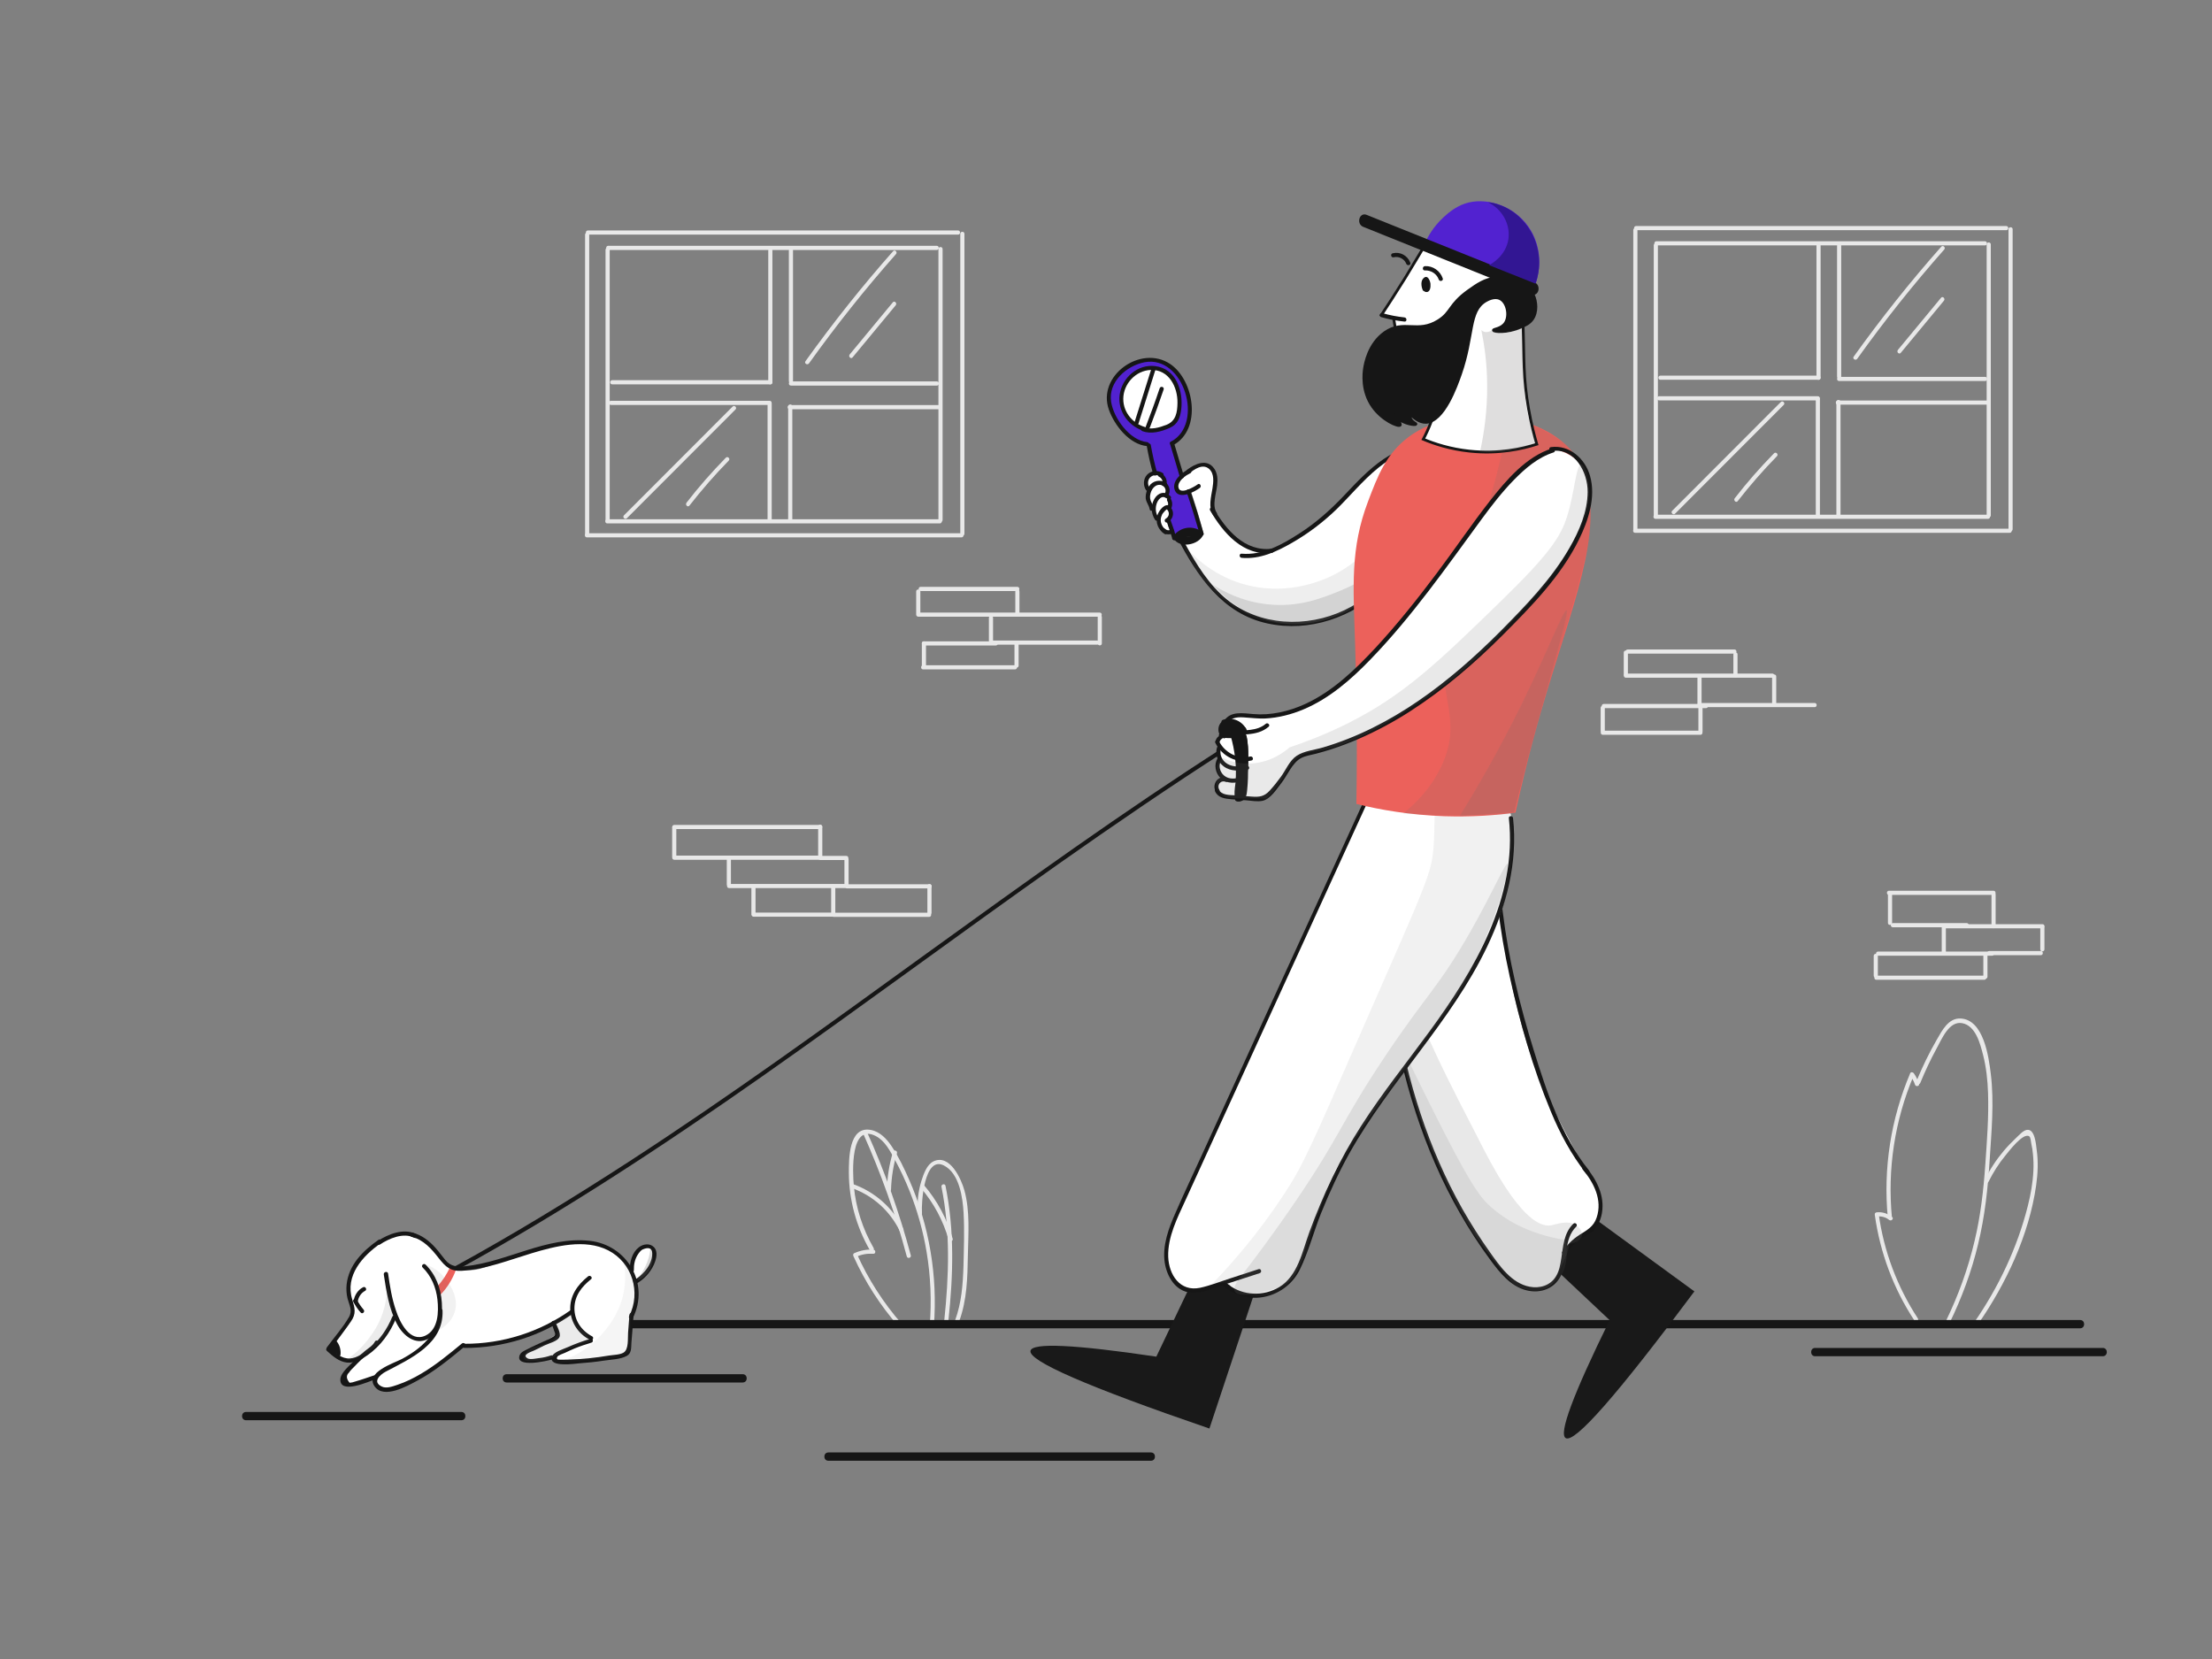 <svg xmlns="http://www.w3.org/2000/svg" viewBox="0 0 1600 1200"><rect x="0" y="0" width="1600" height="1200" fill="#808080" stroke="none"/><style>.st0{fill:#e8e8e8}.st1{fill:#161616}.st2{fill:#fff}.st3{fill:#ec615b}.st4,.st5{opacity:9.000000e-002;fill:#6d6c6c}.st5{opacity:.13}.st9{fill:#191919}.st10{opacity:.16;fill:#6d6c6c}.st11{fill:#5222d0}.st14{opacity:.15;fill:#6d6c6c}</style><g id="background"><path class="st0" d="M1387.2 953.6c-14.9-22.8-24.6-48.6-28.3-75.6-.5.6-1 1.3-1.4 1.9 3.4-.3 6.3.4 9 2.5 1.5 1.2 3.6-.9 2.1-2.1-3.4-2.6-6.9-3.8-11.1-3.4-1.1.1-1.6.9-1.4 1.9 3.8 27.3 13.5 53.3 28.6 76.3 1 1.6 3.6.1 2.5-1.5z"/><path class="st0" d="M1368.5 880.8c-3.4-35.1 2-70.5 15.8-103h-2.6c1.5 2.2 2.6 4.3 3.5 6.8.6 1.8 3.5 1 2.9-.8-1-2.7-2.1-5.1-3.8-7.5-.6-.8-2.1-1.1-2.6 0-14 33-19.6 68.9-16.2 104.5.2 1.9 3.2 2 3 0z"/><path class="st0" d="M1389 783.3c3.5-8.5 7.4-16.9 11.8-24.9 3.7-6.7 9-20.2 18.6-18.3 9.7 1.9 12.9 14.8 15 22.9 2.3 9 3.3 18.3 3.6 27.5.6 17.4-.8 34.9-2 52.2-1.3 18.4-3.4 36.8-7.7 54.8-4.7 20-11.7 39.3-20.6 57.7-.8 1.7 1.7 3.3 2.6 1.5 8.8-18.1 15.8-37.1 20.5-56.7 4.9-20.1 7.1-40.6 8.4-61.2 1.3-20.5 3.3-41.5.8-62-1.5-12.3-5.1-39.3-21.9-40.1-8.8-.4-13.4 8.8-17.1 15.2-5.7 9.8-10.6 20-14.9 30.5-.7 1.9 2.2 2.7 2.9.9z"/><path class="st0" d="M1438.3 854.9c3.4-6.8 7.4-13.2 12.2-19 2.3-2.8 13.1-17.2 17.4-13.9.9.7 1.2 4.1 1.4 5.3.6 2.5 1 5.1 1.2 7.7.4 4 .5 7.9.3 11.9-.4 8.5-1.9 17-4 25.3-7.6 30.3-21.2 58.9-38.9 84.5-1.1 1.6 1.5 3.1 2.6 1.5 20.5-29.5 37.2-64.9 42.3-100.8 1.2-8.5 1.6-17.1.4-25.6-.5-3.7-1.2-15.7-7.3-14.5-2.8.6-5.4 3.8-7.4 5.6-3.2 3-6.3 6.2-9.1 9.5-5.4 6.4-10 13.4-13.7 20.9-.9 1.8 1.7 3.3 2.6 1.6zM652.1 957.4c-13.2-15.1-24.1-32.1-32.3-50.4-.2.7-.4 1.4-.5 2.1 4-1.8 8-2.5 12.4-2.2 1.9.1 1.9-2.9 0-3-4.9-.3-9.4.6-13.9 2.6-.8.4-.8 1.4-.5 2.1 8.4 18.6 19.4 35.7 32.8 51 1.1 1.4 3.3-.7 2-2.2z"/><path class="st0" d="M631.9 902.7c-7.9-13.8-12.9-29.1-14.3-44.9-.9-10-2.7-45.8 16-36 6.6 3.5 10.4 11 13.8 17.3 4 7.3 7.5 14.9 10.6 22.6 5.6 14.1 9.7 28.8 12.2 43.7 3 17.7 3.7 35.7 2.3 53.7-.2 1.9 2.9 1.9 3 0 2.8-36.1-3.3-72.6-17.9-105.8-3.6-8.2-7.6-16.6-12.6-24.1-3.6-5.4-8.5-10.7-15.2-11.9-16-2.9-15.8 21.2-15.8 31.2.1 19.6 5.4 38.8 15.2 55.8 1.1 1.5 3.7 0 2.7-1.6z"/><path class="st0" d="M666.9 877.5c-.6-7.5 1.6-41.7 15.8-34.5 11.3 5.7 13.7 23.4 14.3 34.6.7 12.7.2 25.5-.1 38.2-.4 13.3-1.4 26.5-6 39.1-.7 1.8 2.2 2.6 2.9.8 5.7-15.4 6-31.8 6.3-48 .3-15.3 1.6-31.6-2.5-46.6-2.3-8.3-10.5-26.6-22.3-21.1-5 2.4-7.2 9.2-8.8 14.1-2.4 7.7-3.2 15.6-2.6 23.6.1 1.8 3.1 1.8 3-.2zM624.3 819.8c12.9 28.8 23.5 58.5 31.6 89 .5 1.9 3.4 1.1 2.9-.8-8.2-30.7-18.8-60.7-31.9-89.7-.8-1.8-3.4-.3-2.6 1.5z"/><path class="st0" d="M616 859.3c15.3 5.4 27.7 16.5 34.8 31.1.9 1.7 3.4.2 2.6-1.5-7.5-15.3-20.6-26.8-36.6-32.5-1.8-.6-2.6 2.3-.8 2.9zM645.9 833.3c-2.7 8.9-4.1 18-4.4 27.2-.1 1.9 2.9 1.9 3 0 .3-9 1.7-17.8 4.3-26.4.5-1.9-2.4-2.7-2.9-.8zM666.1 859.3c9.4 11 16.1 23.6 20.1 37.5.5 1.9 3.4 1.1 2.9-.8-4.1-14.4-11.1-27.5-20.8-38.8-1.3-1.5-3.4.6-2.2 2.1z"/><path class="st0" d="M681 858.5c6.5 32.3 5.4 64.2 2 96.8-.2 1.9 2.8 1.9 3 0 3.5-32.8 4.5-65-2.1-97.6-.4-1.9-3.3-1.1-2.9.8zM486.2 598.5v21.4c0 1.9 3 1.9 3 0v-21.4c0-1.9-3-1.9-3 0z"/><path class="st0" d="M487.7 621.9h104.9c1.9 0 1.9-3 0-3H487.7c-1.9 0-1.9 3 0 3zM487.7 599.7h105.6c1.9 0 1.9-3 0-3H487.7c-1.9 0-1.9 3 0 3z"/><path class="st0" d="M591.8 598v21.9c0 1.9 3 1.9 3 0V598c0-2-3-2-3 0zM525.7 621.5v18.3c0 1.9 3 1.9 3 0v-18.3c0-1.9-3-1.9-3 0z"/><path class="st0" d="M527.4 642.4h83.7c1.9 0 1.9-3 0-3h-83.7c-2 0-2 3 0 3zM593.5 622.1h18.7c1.9 0 1.9-3 0-3h-18.7c-2 0-2 3 0 3z"/><path class="st0" d="M610.8 621.7v18.7c0 1.9 3 1.9 3 0v-18.7c0-1.9-3-1.9-3 0zM601.2 641.3v20.3c0 1.9 3 1.9 3 0v-20.3c0-2-3-2-3 0z"/><path class="st0" d="M603.1 663.2h69c1.9 0 1.9-3 0-3h-69c-2 0-2 3 0 3zM612.5 642.6h60c1.9 0 1.9-3 0-3h-60c-1.9 0-1.9 3 0 3z"/><path class="st0" d="M670.8 640.9v19.4c0 1.9 3 1.9 3 0v-19.4c0-1.9-3-1.9-3 0zM602.6 660.1h-57.3c-1.9 0-1.9 3 0 3h57.3c1.9 0 1.9-3 0-3z"/><path class="st0" d="M546.5 661.4v-19.3c0-1.9-3-1.9-3 0v19.3c0 1.9 3 1.9 3 0zM423.2 169.7v216.8c0 1.9 3 1.9 3 0V169.7c0-1.9-3-1.9-3 0z"/><path class="st0" d="M424.5 388.7h271c1.9 0 1.9-3 0-3h-271c-1.9 0-1.9 3 0 3zM425.2 169.7H693c1.9 0 1.9-3 0-3H425.2c-1.9 0-1.9 3 0 3z"/><path class="st0" d="M694.6 169.1v217c0 1.9 3 1.9 3 0v-217c0-1.9-3-1.9-3 0zM438 180.7v195.8c0 1.9 3 1.9 3 0V180.7c0-2-3-2-3 0z"/><path class="st0" d="M439.3 378.6h240.5c1.9 0 1.9-3 0-3H439.3c-1.9 0-2 3 0 3zM439.9 180.8h237.7c1.9 0 1.9-3 0-3H439.9c-1.9 0-1.9 3 0 3z"/><path class="st0" d="M678.8 180.1v196c0 1.9 3 1.9 3 0v-196c0-1.9-3-1.9-3 0zM555.7 181v95.6c0 1.9 3 1.9 3 0V181c0-2-3-2-3 0z"/><path class="st0" d="M557.2 275H442.8c-1.9 0-1.9 3 0 3h114.4c1.9 0 1.9-3 0-3zM570.6 181v94.7c0 1.9 3 1.9 3 0V181c0-2-3-2-3 0z"/><path class="st0" d="M572.1 278.9h105.6c1.9 0 1.9-3 0-3H572.1c-2 0-2 3 0 3zM441.9 292.9h114.8c1.9 0 1.9-3 0-3H441.9c-1.9 0-2 3 0 3z"/><path class="st0" d="M555.2 291.8V376c0 1.9 3 1.9 3 0v-84.2c0-1.9-3-1.9-3 0zM570.1 294v82c0 1.9 3 1.9 3 0v-82c0-1.9-3-1.9-3 0z"/><path class="st0" d="M571.2 296h108.3c1.9 0 1.9-3 0-3H571.2c-1.9 0-2 3 0 3zM646 181.7c-22.5 25.4-43.6 52-63.4 79.6-1.1 1.6 1.5 3.1 2.6 1.5 19.6-27.4 40.6-53.8 62.9-79 1.3-1.4-.8-3.6-2.1-2.1zM645.8 218.7c-10.4 12.6-20.8 25.2-31.2 37.7-1.2 1.5.9 3.6 2.1 2.1 10.4-12.6 20.8-25.2 31.2-37.7 1.2-1.5-.9-3.6-2.1-2.1zM453.4 374.9c26.2-26.2 52.4-52.5 78.6-78.7 1.4-1.4-.8-3.5-2.1-2.1-26.2 26.2-52.4 52.5-78.6 78.7-1.3 1.3.8 3.4 2.1 2.1zM498.7 365.7c8.9-11.4 18.3-22.2 28.4-32.5 1.4-1.4-.8-3.5-2.1-2.1-10.1 10.3-19.6 21.1-28.4 32.5-1.2 1.5.9 3.7 2.1 2.1zM1181.4 166.4v216.8c0 1.9 3 1.9 3 0V166.4c0-1.9-3-1.9-3 0z"/><path class="st0" d="M1182.7 385.4h271c1.9 0 1.9-3 0-3h-271c-1.9 0-1.9 3 0 3zM1183.4 166.5h267.8c1.9 0 1.9-3 0-3h-267.8c-1.9 0-1.9 3 0 3z"/><path class="st0" d="M1452.8 165.8v217c0 1.9 3 1.9 3 0v-217c0-1.9-3-1.9-3 0zM1196.2 177.4v195.8c0 1.9 3 1.9 3 0V177.4c0-2-3-2-3 0z"/><path class="st0" d="M1197.5 375.3H1438c1.9 0 1.9-3 0-3h-240.5c-2 0-2 3 0 3zM1198.1 177.5h237.7c1.9 0 1.9-3 0-3h-237.7c-1.9 0-1.9 3 0 3z"/><path class="st0" d="M1437 176.8v196c0 1.9 3 1.9 3 0v-196c0-1.9-3-1.9-3 0zM1313.9 177.7v95.6c0 1.9 3 1.9 3 0v-95.6c0-2-3-2-3 0z"/><path class="st0" d="M1315.4 271.7H1201c-1.9 0-1.9 3 0 3h114.4c1.9 0 1.9-3 0-3zM1328.8 177.7v94.7c0 1.9 3 1.9 3 0v-94.7c0-2-3-2-3 0z"/><path class="st0" d="M1330.3 275.6h105.6c1.9 0 1.9-3 0-3h-105.6c-2 0-2 3 0 3zM1200.1 289.6h114.8c1.9 0 1.9-3 0-3h-114.8c-2 0-2 3 0 3z"/><path class="st0" d="M1313.4 288.6v84.2c0 1.9 3 1.9 3 0v-84.2c0-2-3-2-3 0zM1328.3 290.8v82c0 1.9 3 1.9 3 0v-82c0-2-3-2-3 0z"/><path class="st0" d="M1329.4 292.7h108.3c1.9 0 1.9-3 0-3h-108.3c-2 0-2 3 0 3zM1404.2 178.4c-22.5 25.4-43.6 52-63.4 79.6-1.1 1.6 1.5 3.1 2.6 1.5 19.6-27.4 40.6-53.8 62.9-79 1.3-1.4-.8-3.5-2.1-2.1zM1404 215.4c-10.4 12.6-20.8 25.2-31.2 37.7-1.2 1.5.9 3.6 2.1 2.1 10.4-12.6 20.8-25.2 31.2-37.7 1.2-1.5-.9-3.6-2.1-2.1zM1211.6 371.6c26.2-26.2 52.4-52.5 78.6-78.7 1.4-1.4-.8-3.5-2.1-2.1-26.2 26.2-52.4 52.5-78.6 78.7-1.3 1.3.8 3.4 2.1 2.1zM1256.9 362.5c8.9-11.4 18.3-22.2 28.4-32.5 1.4-1.4-.8-3.5-2.1-2.1-10.1 10.3-19.6 21.1-28.4 32.5-1.2 1.4.9 3.6 2.1 2.1zM1176 490.2h106c1.9 0 1.9-3 0-3h-106c-1.9 0-1.9 3 0 3z"/><path class="st0" d="M1227.8 490v20c0 1.9 3 1.9 3 0v-20c0-1.9-3-1.9-3 0z"/><path class="st0" d="M1229.3 511.5h83.3c1.9 0 1.9-3 0-3h-83.3c-1.9 0-1.9 3 0 3z"/><path class="st0" d="M1281.8 489.3v19.3c0 1.9 3 1.9 3 0v-19.3c0-1.9-3-1.9-3 0zM1177.5 488v-16c0-1.9-3-1.9-3 0v16c0 1.9 3 1.9 3 0z"/><path class="st0" d="M1177.3 472.8h77.3c1.9 0 1.9-3 0-3h-77.3c-1.9 0-1.9 3 0 3z"/><path class="st0" d="M1253.8 473.3v15.3c0 1.9 3 1.9 3 0v-15.3c0-1.9-3-1.9-3 0zM1160 512.2h74c1.9 0 1.9-3 0-3h-74c-1.9 0-1.9 3 0 3z"/><path class="st0" d="M1157.8 512v16.7c0 1.9 3 1.9 3 0V512c0-1.9-3-1.9-3 0z"/><path class="st0" d="M1159.3 531.5h70.7c1.9 0 1.9-3 0-3h-70.7c-1.9 0-1.9 3 0 3z"/><path class="st0" d="M1228.5 512v17.3c0 1.9 3 1.9 3 0V512c0-1.9-3-1.9-3 0zM664.8 446.1h130.7c1.9 0 1.9-3 0-3H664.8c-1.9 0-1.9 3 0 3z"/><path class="st0" d="M665.7 444.6v-16.8c0-1.9-3-1.9-3 0v16.8c0 1.9 3 1.9 3 0z"/><path class="st0" d="M665.9 427.5h70c1.9 0 1.9-3 0-3h-70c-1.9 0-1.9 3 0 3z"/><path class="st0" d="M734.4 427.8V444c0 1.9 3 1.9 3 0v-16.2c0-2-3-2-3 0zM715.3 446.9v16.8c0 1.9 3 1.9 3 0v-16.8c0-2-3-2-3 0z"/><path class="st0" d="M717.4 466.3h76.3c1.9 0 1.9-3 0-3h-76.3c-1.9 0-1.9 3 0 3z"/><path class="st0" d="M794 446.3v19.1c0 1.9 3 1.9 3 0v-19.1c0-1.9-3-1.9-3 0zM733.8 465.9v15.6c0 1.9 3 1.9 3 0v-15.6c0-1.9-3-1.9-3 0z"/><path class="st0" d="M734.2 481.2h-66.5c-1.9 0-1.9 3 0 3h66.5c1.9 0 1.9-3 0-3zM720.3 463.9h-52.1c-1.9 0-1.9 3 0 3h52.1c1.9 0 1.9-3 0-3z"/><path class="st0" d="M666.8 465.4v16.8c0 1.9 3 1.9 3 0v-16.8c0-2-3-2-3 0zM1358.4 691.3h82.5c1.9 0 1.9-3 0-3h-82.5c-1.9 0-1.9 3 0 3z"/><path class="st0" d="M1407.5 689v-18.6c0-1.9-3-1.9-3 0V689c0 1.9 3 1.9 3 0z"/><path class="st0" d="M1406.8 671.5h70.6c1.9 0 1.9-3 0-3h-70.6c-2 0-2 3 0 3z"/><path class="st0" d="M1475.8 670.8v15.9c0 1.9 3 1.9 3 0v-15.9c0-2-3-2-3 0z"/><path class="st0" d="M1438.9 690.9h37.3c1.9 0 1.9-3 0-3h-37.3c-2 0-2 3 0 3zM1355.3 691.4v14.3c0 1.9 3 1.9 3 0v-14.3c0-1.9-3-2-3 0z"/><path class="st0" d="M1357.2 708.7h78.1c1.9 0 1.9-3 0-3h-78.1c-1.9 0-1.9 3 0 3z"/><path class="st0" d="M1434.6 690.2v16.3c0 1.9 3 1.9 3 0v-16.3c0-1.9-3-1.9-3 0zM1366.3 647.3h75.7c1.9 0 1.9-3 0-3h-75.7c-1.9 0-1.9 3 0 3z"/><path class="st0" d="M1440.5 647v23c0 1.9 3 1.9 3 0v-23c0-2-3-2-3 0zM1365.6 646.2v21.4c0 1.9 3 1.9 3 0v-21.4c0-1.9-3-1.9-3 0z"/><path class="st0" d="M1369.1 670.7h53.5c1.9 0 1.9-3 0-3h-53.5c-1.9 0-1.9 3 0 3z"/></g><g id="ground"><path class="st1" d="M533.6 960.6h49.2c1.9 0 1.9-3 0-3h-49.2c-1.9 0-1.9 3 0 3z"/><path class="st1" d="M407.5 960.8H1504.6c3.9 0 3.9-6 0-6H407.5c-3.9 0-3.9 6 0 6zM1312.9 981H1521c3.9 0 3.9-6 0-6h-208.1c-3.8 0-3.8 6 0 6zM599.2 1056.6h233.3c3.9 0 3.9-6 0-6H599.2c-3.9 0-3.9 6 0 6zM178 1027.3h155.7c3.9 0 3.9-6 0-6H178c-3.9 0-3.9 6 0 6zM366.5 1000h170.7c3.9 0 3.9-6 0-6H366.5c-3.9 0-3.9 6 0 6z"/></g><path class="st1" d="M329.9 919c76.8-42.1 150.1-90.4 221.8-140.7 71.8-50.4 142.3-102.8 214-153.4 40.2-28.3 80.8-56.1 122.2-82.6 1.6-1 .1-3.6-1.5-2.6-73.9 47.3-145.1 98.6-216.2 150-71 51.4-142 103-215.5 150.7-41.2 26.7-83.1 52.3-126.2 75.9-1.8 1-.3 3.6 1.4 2.7z" id="rope"/><g id="dog"><path class="st2" d="M274.3 898.4c-6 3.3-10 7.6-12.1 9.9-3.2 3.5-5.4 5.8-7.1 9.3-2.6 5.6-2.3 11.9-1.5 24.3.6 9.2 1.2 8.3.8 10.4-2.2 11.4-14.7 13.5-14.4 21.2.2 4.8 5 8.7 9.1 10.1 6.3 2.2 13.9-.6 18.4-7.1-4.8 2.4-11.8 7-16.2 15.2-1.6 3-3.7 6.9-2.3 8.8 2.4 3.3 13.3-.6 23-4.8-.5 2.3-.6 5.1 1 7.1 3.9 4.9 15.4 1 18.4 0 3.4-1.2 3.9-1.8 19.2-11.4 8-5 10.8-6.7 15.4-10.1 3.9-2.9 6.9-5.4 9.1-7.3 7.2.2 15.9-.2 25.5-2 18.1-3.5 32-10.6 40.9-16.2.7 2.9 1.3 5.9 2 8.8-8.7 5.4-15.4 9.4-20 12.1-2.9 1.7-5.9 3.5-5.6 4.8.5 1.9 7.3 1.8 11.6 1.8 4.8 0 8.8-.6 11.6-1 .2.7.9 2.6 2.8 3.5 2.8 1.5 6.4-.2 6.3-.5 0-.2-1.5-.2-1.5-.3 0-.2 10.9-.2 18.4-.8 6.3-.5 15.5-1.7 26.8-5.3 1.9-7.7 2.3-13.7 2.3-17.9 0-3.1-.2-4.7.3-7.8.9-6.1 2.8-8.1 3.8-12.6.7-3 .9-7.5-1-13.4 3.3-1.3 5.5-3.1 6.8-4.3.3-.3 7.1-6.9 6.3-15.9-.2-1.9-.4-4.4-2-5.3-2.6-1.4-7.1 2.2-9.3 4.8-3.9 4.5-4.1 10.1-4 12.6-2.7-4.2-8.1-11.4-17.4-15.9-3.7-1.8-7.4-2.9-11.4-3.5-18.8-3.2-40.9 3.3-54.8 8.3-18.2 6.6-26.9 12.3-38.1 10.4-3.4-.6-10.8-1.9-15.9-7.6-2-2.2-2.2-3.5-4.8-6.6-.9-1.1-5.6-6.6-11.6-9.3-12.2-5.6-26 2-28.8 3.5z"/><path class="st3" d="M325.5 916.5c-2.3 5.3-5.5 10.1-9.5 14.4-1.3 1.4.8 3.5 2.1 2.1 4.2-4.4 7.5-9.4 9.9-15 .9-1.8-1.7-3.3-2.5-1.5z"/><path class="st3" d="M326.9 917.7c-2.3 6.4-5.8 12-10.5 16.8-1.3 1.4.8 3.5 2.1 2.1 5.1-5.2 8.8-11.3 11.3-18.1.6-1.8-2.3-2.6-2.9-.8z"/><path class="st1" d="M277.6 921.9c1.9 12.2 3.7 24.8 9.6 35.9 4.2 8 13 15.6 22.4 10.7 9.3-4.9 10.6-16.9 10-26.3-.7-10.3-4.3-20.2-11.8-27.5-1.4-1.3-3.5.8-2.1 2.1 6.3 6.2 9.7 14.4 10.7 23.1 1 8.9.7 21.8-8.7 26.2-11.4 5.2-18.5-9.8-21.3-18.2-3-8.7-4.4-17.7-5.7-26.8-.5-1.9-3.4-1.1-3.1.8zM273.8 896.8c-11.3 7.9-21.6 18.1-23.1 32.5-.3 3.4-.1 6.8.7 10 1.2 4.7 3.8 8.6 1 13.4-4.4 7.6-10.7 14.7-15.9 21.8-1.1 1.6 1.5 3.1 2.6 1.5 4.9-6.7 10-13.3 14.7-20.1 4-5.7 2.9-9.5 1-15.9-5.4-17.3 7.5-31.6 20.6-40.7 1.5-1 0-3.6-1.6-2.5z"/><path class="st1" d="M236.4 977.1c4.2 3.8 8.8 7.9 14.7 8.5 5.4.5 10.6-2.4 14.8-5.4 9.5-6.7 16.3-16.2 20.7-26.9.7-1.8-2.2-2.6-2.9-.8-3.5 8.6-8.9 16.5-16 22.5-4 3.3-9.2 7.3-14.6 7.6-5.9.4-10.6-4-14.6-7.7-1.4-1.2-3.5.9-2.1 2.2zM255.6 941.7c1.5 2.8 3.2 5.4 5.3 7.7 1.3 1.5 3.4-.7 2.1-2.1-1.9-2.2-3.5-4.6-4.8-7.1-1-1.7-3.5-.2-2.6 1.5z"/><path class="st1" d="M241 971.8c2 2.3 2.6 5.2 2.3 8.1-.2 1.9 2.8 1.9 3 0 .4-3.7-.7-7.4-3.2-10.2-1.3-1.4-3.4.7-2.1 2.1z"/><path class="st1" d="M238.3 976.2c1.2.9 2.3 1.9 3.5 2.8 1.2 1 3.4-.3 2.4-1.8-.8-1.2-1.3-2.6-1.3-4.1-.9.3-1.9.5-2.8.8.3.4.6.8.8 1.2 1.1 1.6 3.7.1 2.6-1.5-.3-.4-.6-.8-.8-1.2-.8-1.1-2.8-.8-2.8.8 0 2 .6 3.9 1.7 5.6l2.4-1.8c-1.2-.9-2.3-1.9-3.5-2.8-.6-.5-1.5-.6-2.1 0-.6.4-.7 1.5-.1 2zM297.7 894.6c8.6 2.1 14.4 8.7 19.6 15.4 5 6.3 8.4 9.7 16.8 9.2 17.4-1.1 34-7.7 50.5-12.7 17-5.1 38.5-10.7 55.3-2.1 17.4 8.9 23.9 30.3 15.2 47.6-.9 1.7 1.7 3.2 2.6 1.5 12.5-25-4.1-53.1-31.3-56-31.2-3.3-59.4 15.2-89.8 18.4-5.7.6-10.5.3-14.5-4.5-2.4-2.9-4.6-6-7.1-8.8-4.6-5.1-9.9-9.3-16.7-11-1.7-.4-2.5 2.5-.6 3z"/><path class="st1" d="M425.4 923.2c-7.8 6.2-13.5 14.3-12.9 24.7.6 9.2 6.1 17.1 14.3 21.3 1.7.9 3.2-1.7 1.5-2.6-7.7-4-12.9-11.5-12.8-20.4.1-9 5.3-15.6 12-20.9 1.5-1.1-.6-3.3-2.1-2.1z"/><path class="st1" d="M427 968.4c-5.6 1.7-11.1 3.7-16.5 6.1-3 1.4-10.4 3.4-11.4 7.1-2.1 7.8 17.3 4.7 20.2 4.5 5.8-.4 11.6-1 17.4-1.9 5.1-.8 12-.9 16.6-3.4 3.5-1.8 3.2-5.7 3.4-9.2.5-6.9 1.1-13.7 1.6-20.6.2-1.9-2.8-1.9-3 0-.3 4.4-.7 8.7-1 13.1-.3 4 .6 12-3.3 14.3-2.7 1.6-7.4 1.6-10.5 2.1-4.9.8-9.7 1.5-14.7 2-4.1.4-8.2.7-12.3.8-2.2.1-4.4.3-6.6.2-1.9-.1-5.1.6-3.8-2.1.6-1.1 4.4-2.4 5.6-2.9 2.3-1.1 4.7-2.2 7.1-3.2 3.9-1.6 7.9-2.9 11.9-4.1 2-.5 1.2-3.4-.7-2.8zM317.1 947.9c.7 16.7-13 27.9-26.4 35.1-5.7 3-27.2 9.8-19.6 20 6.7 9 23.2-.3 30.5-4.2 12.6-6.7 23.6-15.8 34.6-24.9 1.5-1.2-.6-3.3-2.1-2.1-9.5 7.8-19 15.7-29.6 21.9-5.4 3.2-11.1 6-17.1 8-3.4 1.1-7.9 2.9-11.3 1.2-7-3.4-1.2-8.5 2.8-10.7 18-9.5 42.3-20.1 41.2-44.4-.1-1.8-3.1-1.8-3 .1zM258.7 941.8c.5-3.4 2.3-6.5 5.4-8.1 1.7-.9.2-3.5-1.5-2.6-3.8 2-6.2 5.8-6.8 9.9-.3 1.9 2.6 2.7 2.9.8z"/><path class="st1" d="M271.2 970.4c-1.6 3-4.6 4.7-7.2 6.8-2.7 2.2-5.3 4.6-7.8 7.1-3 3.1-9.7 8.5-10 13.2-.7 11.6 20.9 1.6 25 .3 1.8-.6 1-3.5-.8-2.9-4.5 1.5-8.9 3.1-13.5 4.4-1.3.5-2.7.8-4 .9-2.5-2.9-2.6-5.4-.5-7.3 1-1.7 2.8-3.2 4.1-4.6 3-3.2 6.2-6.2 9.6-9 2.8-2.3 5.9-4.1 7.6-7.4 1-1.7-1.6-3.2-2.5-1.5zM335.9 975c28.1.1 55.7-8.6 78.6-24.9 1.6-1.1.1-3.7-1.5-2.6-22.5 16-49.4 24.6-77.1 24.5-1.9-.1-1.9 2.9 0 3z"/><path class="st1" d="M399 957.2c.6 1.7 1.1 3.3 1.7 5 .9 2.5 1.7 3.3-.8 4.8-3.1 1.9-6.8 3.3-10.1 4.9-3.4 1.6-6.8 3.1-10.1 4.9-1.6.8-3.1 1.7-3.8 3.4-3.6 9.6 20 4.2 23.5 3.1 1.8-.6 1-3.5-.8-2.9-2.7.9-5.5 1.6-8.3 1.9-1.8.2-6.8 1.3-8.6.3-4.8-2.7 2.9-4.9 4.5-5.7 2.5-1.2 5-2.5 7.6-3.7 2.8-1.4 9.6-3 10.9-6.1 1.2-2.8-2-8.2-2.9-10.8-.5-1.7-3.4-.9-2.8.9zM458.5 918.7c-.1-3.9.6-7.6 2.7-11 .9-1.4 2.2-3.3 3.8-4 8.4-3.5 6.9 4.4 6.2 7.2-1.8 6.4-6.8 11.6-12.3 15-1.7 1-.1 3.6 1.5 2.6 5.4-3.2 9.8-7.8 12.5-13.6 1.7-3.8 3.4-9.4.1-12.8-3-3.1-7.8-2.3-10.9.1-4.9 3.8-6.7 10.6-6.5 16.6 0 1.8 3 1.9 2.9-.1zM274.8 900.2c6.6-4.4 17.1-8.9 24.8-4.9 1.7.9 3.2-1.7 1.5-2.6-8.8-4.6-20.2-.1-27.8 4.9-1.6 1-.1 3.6 1.5 2.6z"/><path class="st4" d="M308 914.5c3 1.2 10.6 4.6 16 12.8 2.3 3.5 8 12.2 4.8 22-2.9 8.8-11.1 12.7-13 13.5 1.3-2.8 3.1-7.3 3.5-13 .5-7.2-1.3-12.6-3.3-18.5-1.4-4.3-3.8-10.2-8-16.8z"/><path class="st5" d="M278 945.8c-2.8 10.9-8 18-10.8 21.8-5.8 7.9-12.3 13.2-17.3 16.5 3.8-.5 9.3-1.9 15-5.3 1.6-1 8.8-5.3 14.3-14.3 3-4.9 4.5-9.4 5.3-12.5-1.7-9.4-3.3-18.8-5-28.3.6 4.9.9 12.8-1.5 22.1z"/><path d="M451 911.8c.9 4.7 1.9 12 .5 20.8-2.4 15.6-10.6 25.8-14.3 30.3-11.7 14.3-26.2 20-33 22.3 15.8-.5 28.6-1.9 38-3.3 6.4-.9 10.5-1.7 13-5 4.2-5.6-.8-11.6 1.5-25 1.5-9.1 4.2-9.7 4.5-16.3.3-6-1.5-14-10.2-23.8z" opacity=".07" fill="#6d6c6c"/><path d="M401.3 957.5c.7 1.1 3 4.8 1.8 8.3-.3.8-1.1 2.6-5.8 5-8 4.2-12.5 2.5-16.3 6.8-.3.3-2.9 3.3-2 5.3.9 1.9 4.9 1.7 8.3 1.5 3.3-.2 8-.9 13.5-3 3.2-2.1 7.1-4.4 11.8-6.5 5.2-2.3 10-3.8 14-4.8-.4-1.3-1.3-3.2-2.8-5.3-2.7-3.6-5.2-4.1-7.5-7.3-1-1.4-2.3-3.7-2.8-7.3-4.1 2.5-8.2 4.9-12.2 7.3z" opacity=".14" fill="#6d6c6c"/><path d="M470.5 902.5c-.2 2.6-.8 6.5-2.5 10.8-3 7.7-7.5 11.8-6.8 12.5.6.6 5-2.1 7.8-6 2.3-3.3 2.9-6.5 3-7.5.7-4.7-.8-8.4-1.5-9.8z" opacity=".25" fill="#6d6c6c"/></g><g id="guy"><g id="leg_back"><path class="st9" d="M1096.6 891.2c22.6 21.2 45.1 42.5 67.7 63.7-26.4 53.7-37 82.1-31.8 85.3 6.4 4 37.4-31.3 93.1-106.1-38.4-28-76.8-56-115.2-84.1-4.6 13.8-9.2 27.5-13.8 41.2z"/><path class="st2" d="M999.8 581.6c-8.4 12.8-3.6 24.5 1.2 68.7 4.9 44.8.8 40.1 4.8 71.1 6.8 52.4 21.8 90.3 33.8 120 0 0 16.9 42.1 50 80.8.9 1.1 3 3.3 6 5.4 3 2.1 9.4 6.5 16.9 5.4 7.9-1.1 13.9-7.8 16.3-13.9 2.7-6.9-.5-10.1 3-15.7 2.6-4 4.9-3.4 11.5-8.4 4.6-3.6 10.5-8.1 13.3-15.7 3.1-8.6.7-16.4 0-18.7-2.1-6.6-6.1-10.8-7.2-12.1-4.9-5.3-12.5-20.2-27.7-50-11.8-23-30.3-75.1-36.2-140.4-5.2-58 3.8-78.5-12.7-91-19.5-14.8-59.1-6.7-73 14.5z"/><path class="st1" d="M1081.1 602.8c-.9 34.8 3.4 69.5 10.9 103.5 7.3 33 16.7 66.3 29.7 97.5 6.6 16 14.8 31.3 25.5 44.9 1.2 1.5 3.3-.6 2.1-2.1-20-25.2-30.4-56.3-39.8-86.6-10.2-32.7-18.3-66.1-22.5-100.2-2.3-18.9-3.3-38-2.8-57 0-2-3-2-3.1 0zM1000.2 647c.2 53.5 7.3 107.3 24 158.3 8.2 25 18.7 49.4 31.8 72.2 6.6 11.6 13.9 22.9 21.9 33.7 6.7 9.1 14.6 19.2 26.2 22.1 10.7 2.7 21.4-1.6 25.6-12.1 4.3-10.9 1.4-25.1 10.4-33.9 1.4-1.4-.7-3.5-2.1-2.1-6.9 6.7-7.3 16.4-8.7 25.3-.7 4.4-1.5 9-3.9 12.8-4 6.6-11.7 8.8-19 7.4-13.1-2.5-21.6-15-28.8-25.1-7.1-10-13.7-20.4-19.8-31.1-24.7-43.8-40-92.5-47.9-142.1-4.5-28.2-6.6-56.8-6.7-85.4 0-2-3-2-3 0z"/><path class="st1" d="M1144.8 845.9c8.1 9.6 14.4 22.1 10.1 34.8-2.2 6.7-7.2 9.2-12.7 12.7-4.8 3.1-8.8 7.2-12.1 11.9-1.1 1.6 1.5 3.1 2.6 1.5 2.8-3.8 6-7.4 9.9-10.1 2.5-1.7 5.3-3 7.8-4.8 4.7-3.4 7.3-8.7 8.3-14.3 2.2-12.8-3.8-24.3-11.8-33.9-1.2-1.4-3.3.8-2.1 2.2z"/><path class="st10" d="M1002.1 644.7c-.2 13.2.2 27 1.2 41.5 3.6 51.1 14.5 95.4 27 131.6 0 0 15.7 44.9 36.6 76.3 2.3 3.4 6.7 9.1 15.6 20.4 9.2 11.8 11.9 14.7 16.8 16.8.7.3 13.2 5.5 21.6-.6 2.3-1.6 4.1-5.5 7.8-13.2 3.8-7.9 5.7-12.1 6.6-18 4.9-.2 8.5-2.9 9-6 .6-3.8-3.8-7-4.2-7.2-6-4.1-14.3-.7-18 0-18.3 3.3-41.2-40.3-48.1-53.5-28.5-55.3-42.8-82.9-52.9-113.5-5.9-18.9-13.2-44.1-19-74.6z"/><path class="st5" d="M1015.3 761.3c.9-.3 2.5 4.2 18 35.4 30.2 60.7 37.4 69.5 45.1 76.3 9.2 8.2 25.7 19.4 54.1 24 .3 1.8 3.9 21.6-7.8 30.6-5.1 4-11 4.2-12.6 4.2-18.1.6-36.9-24.1-53.5-53.5-32.3-57.2-46.6-115.9-43.3-117z"/></g><g id="leg_front"><path class="st9" d="M876.5 897.4c-13.4 28-26.7 55.9-40.1 83.9-59.1-8.8-89.5-10.2-91-4.3-1.9 7.3 41.3 26.1 129.4 56.3 15-45.1 30-90.2 44.9-135.4-14.3-.1-28.7-.3-43.2-.5z"/><path class="st2" d="M995.4 572.4c-10.3 8.8-13.3 18.2-21.6 37.4-12.8 29.5-27.3 58.3-40.3 87.8-25.9 58.8-34.3 71.8-53.9 118-11.3 26.6-11.2 28.5-17.3 39.6-6.3 11.4-12.8 21-17.3 37.4-2.7 9.8-3.3 17.1-.7 24.5 1 2.9 4.1 12 12.2 15.1 5.2 2 10.5.8 16.5-.7 4.9-1.2 8.8-2.9 11.5-4.3 1.8 2.3 5 5.7 10.1 7.9 9.5 4.3 18.6 1.4 23 0 2.6-.8 12.3-4.2 19.4-13.7 4.9-6.5 6.3-13 7.2-16.5 3.6-14.9 11-28.6 15.8-43.2 2.6-8 7.6-20.2 41-69 36-52.6 37.8-49.5 55.4-78.4 19.1-31.4 29.8-48.6 34.5-74.8 3.8-21.2 9.4-52.3-9.2-70.7-21.1-21.4-63.8-15.8-86.3 3.6z"/><path class="st1" d="M1091.4 591.8c6.3 57.6-24.9 109.9-57.6 154.5-16.6 22.6-34.1 44.5-49.2 68-15.6 24.2-27.7 50.2-37.6 77.2-5 13.7-8.2 31.3-21.7 39.5-11.3 6.8-26.1 6.3-36.6-1.7-1.5-1.2-3 1.4-1.5 2.6 17.9 13.5 43.4 6 53-13.6 6.3-12.9 10-27.3 15.3-40.6 6-14.9 12.8-29.6 20.6-43.6 29.4-52.3 73.6-95 99.6-149.4 13.8-29 22.3-60.8 18.7-93-.2-1.8-3.2-1.9-3 .1z"/><path class="st1" d="M993.8 563.4c-27.4 59.9-54.8 119.9-82.3 179.8-13.8 30.3-27.7 60.5-41.5 90.8-6.5 14.3-13.3 28.5-19.6 42.9-5 11.3-9.8 24-7.9 36.5 1.6 10.1 7.9 20.8 19 21.6 8 .6 16.1-3.2 23.5-5.6 8.7-2.8 17.5-5.7 26.2-8.5 1.8-.6 1-3.5-.8-2.9-6.9 2.2-13.7 4.4-20.6 6.7-7.2 2.3-14.4 5.2-21.8 6.8-14.5 3-22.5-9.4-23-22.4-.5-14.4 6.7-28.3 12.5-41 6.4-13.9 12.7-27.8 19.1-41.8 25.5-55.7 51-111.4 76.4-167.1 14.4-31.5 28.8-63 43.2-94.4 1-1.7-1.6-3.2-2.4-1.4z"/><path class="st1" d="M884.6 930c1 .6 2 1.3 2.9 2 .6.5 1.5.6 2.1 0 .5-.5.6-1.6 0-2.1-1.1-.9-2.3-1.7-3.5-2.5-1.6-1-3.1 1.6-1.5 2.6z"/><path class="st4" d="M1047.2 554.6c-12.1 6-8.4 30.4-10.2 57.1-1.3 19.7-4.6 25.7-50.5 130.4-38.6 88.1-43.2 99.7-58.3 122.6-18.7 28.3-37.5 49.6-51.1 63.7l9.6-.6c2.1 2 5.5 4.6 10.2 6.6 2.3 1 12.6 5.4 23.4 1.8 10.6-3.5 15.8-12.7 19.8-19.8 6-10.7 7.6-20.2 8.4-24.6 2.2-11.7 9.1-25 22.8-51.7 18.5-35.9 36.5-50.6 69.7-99.7 27.2-40.4 42.2-63.1 49.3-97.3 5.7-27.3 4-50.8 1.8-66.1-14.7-13.9-33.5-28.1-44.9-22.4z"/><path class="st10" d="M1090.4 624.9c-1.7-.7-10.1 19.5-27 49.3-23.3 40.8-31.4 44.6-62.5 91.3-31.4 47.2-30.9 55.1-63.7 103.3-17 25-32 44.8-42.1 57.7-2.9 4.7-2.4 6.9-1.8 7.8 2.5 4.3 15.1 1.4 21 0 7.6-1.8 11.5-2.7 15.6-5.4 8.7-5.7 10.6-14.6 16.8-33 3.3-9.9 7.5-19.5 10.8-29.4 7.2-21.2 17.4-36.1 34.2-60.1 57.6-81.9 57.4-77.3 67.3-95.5 23.7-43.2 33.8-85 31.4-86z"/></g><g id="hand_back"><path class="st11" d="M806.2 273.9c-2.6 4.4-3.1 8.6-3.3 10.5-1 8.2 1.8 14.6 3 17.1 6.6 14.3 21.7 19.2 24.4 20 1.8 6.7 3.6 13.4 5.6 20.2 4.5 15.9 9.2 31.5 14 46.7l19.2-2.7c-1.8-8.5-4-15.3-5.6-19.8-4.8-13.8-9.3-20.7-13.2-35.7-1-4-1.7-7.4-2.1-9.5 1.6-1.1 3.8-3 5.9-5.7 8.3-10.8 6.3-24 5.9-26.8-.7-4.3-1.8-12.1-8.4-18.7-8.4-8.5-19.2-8.7-20.8-8.7-9.7-.3-19.7 4.7-24.6 13.1z"/><path class="st2" d="M812 282c-.4 1.2-1.5 5.5-.3 10.8 1.8 7.8 8 14.9 16.3 17.3 6.5 1.9 16.4 1.7 21.7-4.8 3.7-4.5 3.6-9.9 3.5-14.9-.1-5.6-.3-14.2-7.1-19.8-8.2-6.8-19.1-3.4-19.8-3.2-7.1 2.3-12.4 8-14.3 14.6zM830.1 345.1c-.3 1.5-.7 3.7-.7 6.2 0 1.2 0 4.5 1.2 9.5.8 3.1 1.3 3.9 4.6 11.9 3.6 8.7 4.3 11.1 7 12.2 1.8.8 3.7.5 4.9.2-2.9-4.6-2.7-7.3-2-8.9.6-1.5 1.6-1.8 2.2-3.7.2-.7.5-2-.6-6.5-1.1-4.4-1.6-4.4-1.9-7-.4-3 .3-3.1-.1-5.9-.1-.5-.5-3.2-2.2-6.3-1.6-2.8-2.6-4.6-4.6-5.2-2.6-.6-5.5.9-7.8 3.5zM855 343.9c-2.5 2.5-6 7.2-4.6 9.7 1.2 2 5.4 2.2 7.5 2.3 1.5.1 2.7 0 3.6-.1.4 1.1.8 2.1 1.1 3.2 2.8 8.2 5.2 16.3 7.2 24.3.3 1.1.6 2.2.8 3.2-.9 1.3-2.6 3.3-5.3 4.9-3.7 2.1-7.2 2.4-8.9 2.4 1.9 4.6 4.7 10.4 8.9 16.7 1.2 1.8 4.7 7.1 10.5 13.4 5.5 6 11 12 19.8 17.2 11.9 7.1 23.1 8.7 29.3 9.5 9.3 1.2 16.6.7 20.3.3 3.2-.3 15.9-1.9 30.6-9.4 13.7-7 22-15.4 28.3-21.9 4.9-5 13.3-13.9 20.6-28 5-9.8 6.9-17.1 10.5-31.4 5.1-20.2 7.6-30.3 2.6-34.9-4.2-3.8-11.6-2.2-17.6-.8-9.9 2.2-16.6 7.5-24.7 14.1-4.1 3.4-7.7 6.9-14.6 13.7-14.6 14.4-15.5 16.7-23.5 23.3-4.8 4-8.7 6.6-16.5 11.7-15.6 10.4-20 11.3-23.4 11.5-6.2.3-10.9-1.8-15.2-3.7-12.8-5.8-18.9-16-20.8-19.2-2.5-4.3-4.4-7.6-4.5-12.2-.1-5.3 2.2-7 2.3-13.5.1-3.8.2-9.1-3-11.8-5-4.4-15.6-.1-21.3 5.5z"/><path class="st1" d="M875.3 369.2c9.4 16.2 23.9 33.2 44.7 30.7 1.9-.2 1.9-3.2 0-3-19.8 2.4-33.2-13.9-42.2-29.2-.9-1.7-3.5-.2-2.5 1.5z"/><path class="st1" d="M898.1 403.5c13.2 1.2 25.4-4.5 36.5-10.9 11.5-6.6 22.1-14.6 31.7-23.8 19.2-18.5 39.2-48.3 69.9-42.8 1.9.3 2.7-2.6.8-2.9-27.3-4.9-47.5 17-64.4 34.9-9.9 10.5-20.6 20.1-32.8 27.9-12.4 8-26.5 15.9-41.7 14.6-1.9-.2-1.9 2.8 0 3z"/><path class="st1" d="M851.3 388.6C866 416.5 884.1 444 917 451c30.3 6.5 61.1-4.5 83.3-25.3 13-12.2 23-27.2 30.2-43.4.8-1.7-1.8-3.3-2.6-1.5-12.1 27-32.6 51.6-60.6 62.8-28.2 11.2-61.7 7.6-84.1-13.7-12.6-12-21.2-27.5-29.3-42.8-.9-1.8-3.5-.2-2.6 1.5zM859.4 339.7c-5.1 2.2-12.3 8.9-9.5 15.2 3.1 6.8 14.1.9 18-2 1.5-1.1 0-3.7-1.5-2.6-2.3 1.7-13 8.1-14 2.2-.8-4.4 5.2-8.7 8.6-10.2 1.7-.8.1-3.4-1.6-2.6z"/><path class="st1" d="M860 342.5c3.8-2.9 9.8-7.5 14.6-3.3 3.9 3.5 3.1 9.6 2.4 14.1-.9 5.8-3.2 13.9.5 19.1 1.1 1.6 3.7.1 2.6-1.5-3.6-5.1-.3-14.3.3-19.9.5-4.2.3-8.5-2.1-12-5.2-7.6-14-3.5-19.8.9-1.5 1.2 0 3.8 1.5 2.6zM858.3 355.8c3.4 10.1 6.5 20.3 9.5 30.6.3-.6.7-1.2 1-1.8-6.8 1.6-13.8-.1-20.2 3.2.7.3 1.5.6 2.2.9-1.2-4.3-2.7-8.6-4.2-12.8-.7-1.8-3.6-1-2.9.8 1.6 4.2 3 8.5 4.2 12.8.3 1 1.3 1.3 2.2.9 6-3.1 13.1-1.4 19.5-2.9.8-.2 1.3-1.1 1-1.8-3-10.3-6.1-20.4-9.5-30.6-.5-2-3.4-1.2-2.8.7z"/><path class="st1" d="M849 389.7c4.4 7.2 18.1 4.5 21.2-2.7.8-1.8-1.8-3.3-2.6-1.5-2.1 5-12.8 8-16.1 2.7-.9-1.7-3.5-.2-2.5 1.5z"/><path class="st1" d="M851.7 390.6c5.1 1.1 10.1.8 15-1 1.8-.7 1-3.6-.8-2.9-4.4 1.6-8.9 1.9-13.4 1-1.9-.4-2.7 2.5-.8 2.9z"/><path class="st1" d="M850.8 390.1c3.6-5.5 10.4-7 16-3.7 1.7 1 3.2-1.6 1.5-2.6-7.2-4.1-15.6-2.1-20.2 4.8-1 1.6 1.6 3.2 2.7 1.5z"/><path class="st1" d="M856.3 388.3c1.2-3.8 6.3-1.7 8.7-.6 1.7.8 3.3-1.8 1.5-2.6-4.3-2-11.2-3.7-13.1 2.4-.5 1.9 2.4 2.7 2.9.8zM843.8 383.6c-2.6-1.7-4.3-4.6-4.2-7.8.1-1.4.5-2.7 1.1-3.9.3-.5 3.1-4.1 3.8-3.6 1.5 1.2 3.6-.9 2.1-2.1-3.8-3-8.4 3.1-9.4 6.4-1.7 5.3.6 10.6 5.1 13.6 1.6 1 3.1-1.6 1.5-2.6z"/><path class="st1" d="M844.7 377.8c4.4-2.5 5.1-8.4 1.2-11.7-1.5-1.2-3.6.9-2.1 2.1 2.4 2 2.2 5.4-.6 7-1.7 1-.2 3.6 1.5 2.6zM840.4 384.5c2.2 2.2 5.7 2.7 8.3 1 1.6-1 .1-3.6-1.5-2.6-1.5 1-3.4.8-4.7-.5-1.3-1.4-3.4.7-2.1 2.1z"/><path class="st1" d="M838 374.5c-1.8-2.7-2.4-5.8-1.7-9 .8-3.8 4.2-8.4 8.2-4.5 1.4 1.4 3.5-.8 2.1-2.1-3.9-3.9-8.7-2.8-11.5 1.8-2.9 4.7-2.6 10.8.4 15.3 1 1.6 3.6.1 2.5-1.5z"/><path class="st1" d="M834.5 367.6c-.2-1.4-.7-2.5-1.4-3.8-1.3-2.4-1.6-4.2-.9-6.9 1.2-4.6 5.1-8 9.8-5.2 1.7 1 3.2-1.6 1.5-2.6-4.3-2.5-9.8-1.5-12.5 2.8-1.4 2.2-2.3 5.1-2.3 7.7-.1 3.3 2.4 5.6 2.9 8.8.3 1.9 3.2 1.1 2.9-.8z"/><path class="st1" d="M831.6 353c-1.6-2.3-1.7-5.5.3-7.6 2-2.1 5.2-2.2 7.6-.7 1.6 1 3.1-1.6 1.5-2.6-3.5-2.2-8.3-1.8-11.2 1.2-2.9 3-3.1 7.9-.8 11.3 1.1 1.5 3.7 0 2.6-1.6zM840.9 351.3c2.2 1.1 3 4.2 1.3 6.1-1.3 1.4.8 3.6 2.1 2.1 2.9-3.2 2.1-8.8-1.9-10.8-1.7-.8-3.3 1.7-1.5 2.6z"/><path class="st1" d="M838.3 344.8c1.9.9 3 2.9 2.6 5.1-.4 1.9 2.5 2.7 2.9.8.7-3.4-.9-6.9-4-8.4-1.7-1-3.2 1.6-1.5 2.5zM844.3 362.3c.7 1.1.9 2.5.3 3.8-.3.7-.2 1.6.5 2.1.6.4 1.7.2 2.1-.5 1-2.2.9-4.7-.3-6.8-1-1.8-3.6-.3-2.6 1.4zM829.5 322.7c1.2 6.8 2.7 13.5 4.6 20.2.5 1.9 3.4 1.1 2.9-.8-1.9-6.6-3.4-13.4-4.6-20.2-.3-1.9-3.2-1.1-2.9.8zM846.3 321.1c2.4 8 4.8 15.9 7.1 23.9.6 1.8 3.4 1.1 2.9-.8-2.4-8-4.8-15.9-7.1-23.9-.6-1.9-3.5-1.1-2.9.8z"/><path class="st1" d="M829.8 319.8c-12.7-1.2-24.3-17.4-26.1-29.2-2.2-14.3 11.1-26.1 24.3-28.6 28.3-5.2 43.3 44.4 19.1 57.4-1.7.9-.2 3.5 1.5 2.6 21-11.3 15.3-47.1-2.3-58.8-21.2-14.1-53 8.6-44.2 33.2 4.1 11.4 14.8 25.1 27.7 26.3 1.9.3 1.9-2.7 0-2.9z"/><path class="st1" d="M829.7 309.3c-9.7-2.2-17.3-10.7-17.2-20.9.1-10.8 9-20.4 19.9-20.8 13.1-.4 19.5 12.3 19.3 23.9-.1 6.7-1.1 13.1-8 15.8-5.3 2-11.1 3.8-16.7 1.6-1.8-.7-2.6 2.2-.8 2.9 6.4 2.5 13.8.4 19.9-2.3 5.8-2.6 7.5-7.2 8.3-13.3 1.6-13.3-3.6-29.6-18.9-31.4-12.6-1.5-23.8 8.3-25.6 20.6-1.8 12.5 7.1 24 19.2 26.8 1.7.4 2.5-2.5.6-2.9z"/><path class="st1" d="M832.9 266.5c-4.1 12.9-8.2 25.9-12.2 38.8-.6 1.8 2.3 2.6 2.9.8 4.1-12.9 8.2-25.9 12.2-38.8.6-1.8-2.3-2.6-2.9-.8zM838.8 280.9c-3.1 9.3-6.5 18.5-10 27.6-.7 1.8 2.2 2.6 2.9.8 3.5-9.1 6.9-18.4 10-27.6.6-1.9-2.3-2.7-2.9-.8z"/><path d="M1036.8 325.7c-4.4 11.1-12.1 27.6-25.3 45.2-14.2 19.1-30.3 40.7-59.3 50.1-7.2 2.3-28.7 9-54.5 1-22.5-7-36-21.4-41.3-27.7 2.5 6.7 7.2 17 16 27.2 4.6 5.3 21.5 24.4 50.6 29.2 3.6.6 22.4 3.5 44.3-4.9 24.1-9.2 37.1-26.3 46.2-38.4 6.4-8.5 17.8-24.1 22.4-47.7 2.7-14 2-26 .9-34z" opacity=".12" fill="#6d6c6c"/><path d="M877.3 423c7.5 4.8 21.1 12.1 39.4 14.1 22.7 2.5 39.9-4.6 52.5-9.7 25-10.3 42.5-25.8 53.5-37.9-3.8 9-11.8 24.4-27.7 37.9-7.5 6.4-33.4 28.4-68.6 23.3-26.8-3.9-43.6-21.4-49.1-27.7z" opacity=".21" fill="#6d6c6c"/></g><g id="torso"><path class="st3" d="M1019.1 315.9c-16.6 12.3-22.7 28.7-29.6 46.9-12.8 33.8-10.7 60.7-9.3 103.3.9 27.1 1.7 66.4.9 115.4 17.2 4.3 38.8 8 63.8 8.9 19.4.6 36.7-.6 51.3-2.6 8.2-37.7 16.8-68.1 23.2-89.2 21.4-70.6 43.1-122.3 23.3-163.7-1-2-2-3.7-3.1-5.2-22.8-32.2-86.7-38.9-120.5-13.8z"/><path class="st14" d="M1091.3 302.9c-1.3 7.3-3.5 18.8-6.8 32.6-18.7 78-37.5 82.3-40.8 125.5-3.4 43.5 14.2 59.2-.5 91.9-7.7 17.1-19.5 28.5-28.2 35.5 13.9 1 28.8 1.6 44.7 1.5 12.5-.1 24.3-.6 35.5-1.5 7.1-30.9 13.9-55.6 19-72.9 2.5-8.5 5.5-18.6 11.2-37.4 9.3-30.8 11.7-38.4 15.6-53 5.7-21.7 8.6-32.8 9.2-43.8 1-16.5 2.1-35.3-9.7-51.1-7.5-10.1-17.8-15.5-23.3-18.5-10.2-5.5-19.6-7.8-25.9-8.8z"/><path d="M1133.1 441.5c-2.1-.8-12.8 27.6-31.6 66.1-17.5 35.8-34.1 64-45.7 82.7 13.1-1 26.3-1.9 39.4-2.9 3.4-13.3 8.6-33.2 15.1-57.4 16-59.6 24.9-87.8 22.8-88.5z" opacity=".17" fill="#6d6c6c"/></g><g id="hand_front"><path class="st2" d="M1125.8 325.2c-3.3 1.2-8 3.2-13.4 6.3-19 10.9-29.1 25.9-35.3 34.9 0 0-20.9 30.4-53.1 71.2-10 12.7-20 24.5-32.3 37.3-25.5 26.6-36.8 32.1-41.7 34.2-12.2 5.4-22.9 10.1-37 9-9.3-.7-15.1-3.6-21.5.3-6.8 4.1-11.3 13.9-10.4 19.3.1.6.5 2.5.7 5.2.1.7.2 3.1 0 6.6-.3 5.4-.9 4.9-.7 6.9.6 4.3 3.6 6.5 2.7 7.9-.6 1-2.2.1-3.4 1.4-1.4 1.4-.8 4.1-.7 4.5.7 3.1 3.3 4.9 4.4 5.5 4.3 2.8 7.2 1.3 18.1 1.7 7.7.3 10 1.2 13.8-.7 1-.5 2.7-1.4 5.7-4.8 8.6-9.6 7.6-16 15.1-22.1 2.7-2.2 5.4-3.4 7.1-4.1 5.5-2.4 9.1-2.3 14.4-3.5 3.6-.7 7.2-2.2 14.4-5.2 11.7-4.8 20.7-9.5 24.2-11.4 21.1-11.4 40.2-25.8 44.3-29 21.9-16.7 35.9-30.8 54.1-49.1 13.1-13.1 26.9-27.9 40.3-48 4.1-6.2 11.4-17.7 13.8-33.9 1.1-7.3 2.2-15.5-2-23.8-5.8-12.1-18.5-15.8-21.6-16.6z"/><path class="st1" d="M1122.8 324.3c-18.9 5.9-33.3 23-45.1 38-13.4 17.1-25.5 35.1-38.5 52.4-13.9 18.5-28.3 36.6-44 53.6-14.9 16-31.2 31.8-51.3 41-11.7 5.3-24.6 8.3-37.4 7.2-7.3-.6-16.6-2.4-21.1 5-1 1.6 1.6 3.2 2.6 1.5 2.7-4.5 8.3-4.4 12.9-4 4.8.3 9.5.9 14.3.7 9.5-.5 18.9-2.9 27.7-6.6 18.7-7.9 34.3-21.5 48.3-36 30.2-31.2 55-66.8 80.6-101.7 7.2-9.8 14.6-19.4 23.1-28.1 8.2-8.4 17.5-16.5 29-20.1 1.5-.6.7-3.5-1.1-2.9z"/><path class="st1" d="M1122.5 326.2c16.7-2.3 26 15.4 25.9 29.7-.1 14.2-6.1 28.2-13.1 40.3-13 22.7-31.9 42.1-50.2 60.6-36.2 36.3-78.4 69.2-128.3 83.9-6.1 1.8-13.5 2.4-18.9 6-5.1 3.4-7.7 10-11.2 14.9-2.6 3.6-5.4 7.1-8.4 10.4-3.9 4.2-7.5 4.6-12.8 4.2-4-.3-8-.6-12.1-.9-4.1-.3-9.9 0-11.9-4.4-.8-1.8-3.4-.2-2.6 1.5 2.1 4.7 7.1 5.3 11.7 5.7 3.7.3 7.4.6 11.1.8 3.6.3 7.7 1.1 11.3.4 6-1.2 10.5-8.7 14-13.1 4.2-5.4 7.7-14.3 13.8-17.7 3.4-1.9 7.7-2.4 11.4-3.4s7.3-2 10.9-3.2c6.5-2.1 13-4.6 19.3-7.3 13.2-5.7 25.8-12.5 37.9-20.3 24.2-15.6 46.2-34.5 66.5-54.8 20.6-20.6 42.3-42.7 55.3-69.2 6.8-13.9 12.4-30.7 8-46.1-3.5-12.4-14.8-22.6-28.2-20.8-2.1.2-1.3 3.1.6 2.8zM882.1 537c.9-6.1 16.4-5.5 20.5-5.9 5.6-.5 10.6-1.7 15-5.4 1.5-1.3-.7-3.4-2.1-2.1-6.4 5.4-15.2 4.3-23 5.3-4.1.6-12.5 2.1-13.2 7.2-.4 2 2.5 2.8 2.8.9z"/><path class="st1" d="M879.1 537.4c4.9 9.7 15.5 15 26.1 12.7 1.9-.4 1.1-3.3-.8-2.9-9.4 2.1-18.5-2.8-22.8-11.3-.8-1.7-3.4-.2-2.5 1.5z"/><path class="st1" d="M880.5 540.2c-2 5.2.3 11 4.7 14.2 5 3.7 11.5 3.3 17.3 2.3 1.9-.3 1.1-3.2-.8-2.9-4.5.8-9.6 1.2-13.8-1.2-4.1-2.3-6.2-7.2-4.6-11.6.8-1.8-2.1-2.6-2.8-.8z"/><path class="st1" d="M880.7 548.5c-2.8 4.6-1.6 10.7 2.3 14.4 4.6 4.4 11.6 3.9 16.9 1.3 1.7-.8.2-3.4-1.5-2.6-4.1 1.9-9.4 2.5-13.1-.7-3.1-2.7-4.1-7.3-2-10.9 1-1.7-1.6-3.2-2.6-1.5z"/><path class="st1" d="M882 571.3c-2-3.2.7-7.2 4.5-5.8 1.8.7 2.6-2.2.8-2.9-6.2-2.3-11.1 4.9-7.8 10.2.9 1.6 3.5.1 2.5-1.5zM885.3 523.5c5.6-2 11.5.7 13.9 6.1.8 1.8 3.4.2 2.6-1.5-2.9-6.5-10.5-9.9-17.3-7.4-1.8.6-1 3.5.8 2.8z"/><path class="st1" d="M884.2 521.7c-4 2.9-3.9 9.8.6 12.2 1.7.9 3.2-1.7 1.5-2.6-2.4-1.3-3-5.4-.6-7 1.6-1.2.1-3.8-1.5-2.6z"/><path class="st1" d="M885.1 530c.2-2.2.9-4 2.2-5.8h-2.6c1 1.7 1 3.3 0 4.9.9.1 1.8.2 2.7.4-.2-.6-.3-5.2.9-4.4.9.6-1.1 3.7-1.5 4.4h2.6c-.4-.7-.7-1.4-.7-2.2.4-2.2 1-2.4 1.7-.5.5.4 1 .7 1.4 1.1-.3-1.1 0-1.7.9-1.5.9-.4 1.1-.1.6.8.7.2 1.4.4 2.1.5.3.3.5.6.8.9-.3 1.9 2.6 2.7 2.9.8.4-2.5-1.9-5.9-4.5-3.6-2.2 2 0 5.7 2.8 4.2 2.7-1.5 1.6-5.6-1.2-6.3-3.2-.7-4.8 3.1-3.4 5.5.4.7 1.4.9 2.1.5 2.5-1.5 2.3-5.7-.5-6.8-3.6-1.5-5.9 2.8-5.4 5.8.1.7.8 1.1 1.4 1.1 4.2.2 5.2-6 1.3-7.3-5.4-1.8-6.9 5-4.9 8.6.6 1.1 2 .9 2.6 0 1.4-2 4.3-9.2-.3-9.6-4.3-.3-5.5 5.9-4.6 8.9.4 1.2 2.1 1.5 2.7.4 1.5-2.5 1.5-5.4 0-8-.6-1-2-.9-2.6 0-1.6 2.2-2.3 4.6-2.6 7.3-.1 1.9 2.9 1.8 3.1-.1z"/><path class="st1" d="M882.6 533.3c5.1.9 17.5 1.9 18.8-5.5.3-1.9-2.6-2.7-2.9-.8-.9 5.1-11.6 4-15.1 3.4-1.9-.3-2.7 2.6-.8 2.9z"/><path class="st1" d="M894.7 531.8c3.8 15.3 3.4 31-1.3 46-.6 1.8 2.3 2.6 2.9.8 4.8-15.5 5.3-31.8 1.3-47.6-.5-1.9-3.4-1.1-2.9.8z"/><path class="st1" d="M894.1 532c.7 7.6 1.1 15.1 1.3 22.7.2 7.3.7 14.8-1.7 21.8-.6 1.8 2.3 2.6 2.9.8 2.3-6.7 2-13.7 1.9-20.7-.2-8.2-.6-16.4-1.3-24.6-.3-1.9-3.3-1.9-3.1 0z"/><path class="st1" d="M898 531.9c2.2 1.6 1.8 9.5 1.9 12 .1 3.4.1 6.7-.1 10.1-.4 7.2-1.5 14.4-3.3 21.4-.5 1.9 2.4 2.7 2.9.8 2.2-8.8 3.4-17.7 3.5-26.8 0-4.6-.2-9.2-.7-13.8-.3-2.7-.5-4.7-2.7-6.3-1.6-1.1-3.1 1.5-1.5 2.6z"/><path class="st1" d="M897.3 531.1c1.3 8.1 1.7 16.2 1.1 24.3-.1 1.9 2.9 1.9 3 0 .6-8.4.2-16.8-1.2-25.1-.3-1.9-3.2-1.1-2.9.8z"/><path class="st1" d="M890 531.7c3.3 11.1 4.6 22.6 3.7 34.2-.2 3-3.3 17.1 4.8 13.3 3-1.4 3.3-4.9 3.6-7.7.6-5.7.7-11.4.7-17.1 0-9 1.2-19.9-4-27.7-1.1-1.6-3.7-.1-2.6 1.5 4.3 6.5 3.5 14.9 3.6 22.4 0 4.1 0 8.2-.1 12.3l-.3 5.7c-.1 1-.7 9.2-3.6 5.8 0 0 .6-4.4.7-4.9.2-1.8.4-3.7.5-5.5.2-3.7.2-7.4 0-11-.4-7.5-1.8-14.9-3.9-22.1-.7-1.9-3.6-1.1-3.1.8z"/><path class="st1" d="M893.7 531.3c.6 4.8 1.1 9.6 1.7 14.3.2 1.9 3.2 1.9 3 0-.6-4.8-1.1-9.6-1.7-14.3-.3-1.9-3.3-1.9-3 0z"/><path class="st1" d="M890.7 528.4c2.1 5.4 3.8 11 4.9 16.7.4 1.9 3.3 1.1 2.9-.8-1.1-5.7-2.7-11.3-4.9-16.7-.7-1.8-3.6-1-2.9.8z"/><path class="st14" d="M1143.8 335.9c-3.8 0-4.8 20.2-10.2 37.4-4.7 14.9-12.7 27.1-46.7 60.3-47.2 46-71.6 69.3-111.8 89.5-17 8.5-31.9 14-42.3 17.5-3.3 2.9-14.2 11.7-30.1 11.7-7.8 0-14.1-2.1-18-3.9-.7.4-2.9 1.7-3.9 4.4-1.1 2.9-.3 6.3 1.9 8.8-.8.7-3 3.1-2.9 6.3.1 3.7 3 6 3.9 6.8 3.4 2.8 9.2 2.9 20.4 2.9h12.2c1.9-2 4.7-5.1 7.8-9.2 7.4-10 8.2-15 13.6-19.5 6.2-5.1 13.4-5.3 16.5-5.8 26.7-4.6 59.8-26.6 78.3-38.9 29.5-19.6 46.3-38.1 79.8-74.9 0 0 17.8-19.6 31.6-49.6 2.1-4.5 6.6-15 5.3-28.2-.7-6.3-2.8-15.5-5.4-15.6z"/></g><g id="head"><path d="M1101.7 235c.8 24.2-.1 37.9 4 61 1.9 10.8 4.2 19.5 5.9 25.3-10.3 3.3-27.6 7.3-48.8 5-13.9-1.5-25.2-5.2-33.3-8.6 3.7-7 8.2-17.3 10.7-30.3 2.2-11.3 2.2-21.1 1.7-28.5-10.4-4.2-20.8-8.5-31.2-12.7-.9-5.3-1.7-10.6-2.6-15.8-2.9-.9-5.9-1.8-8.8-2.7 3.9-5.9 10-15.2 17.2-26.8 13.5-21.9 14.3-25.3 19.7-29.6 14.6-11.8 41.4-14.8 55.3-2.7 8.2 7.2 9 27 10.2 66.4z" fill="#fff" stroke="#161616" stroke-width="2" stroke-miterlimit="10"/><path class="st1" d="M999.1 229.4c5.5 1.6 11.1 2.6 16.8 3.2 1.9.2 1.9-2.8 0-3-5.4-.6-10.8-1.6-16-3.1-1.9-.5-2.7 2.4-.8 2.9zM1008.1 186.1c3.7-.9 7.7 1.1 9.1 4.7.7 1.8 3.6 1 2.9-.8-2-5.2-7.3-8.1-12.7-6.8-2 .5-1.2 3.4.7 2.9zM1030.6 195.6c4.5-.2 8.6 2.4 10.1 6.6.6 1.8 3.5 1 2.9-.8-1.9-5.5-7.1-9.2-12.9-8.9-2 .2-2 3.2-.1 3.1zM1031.6 208.3c-.7-1.5-.4-2.8-.2-4.4.3-.4.3-.6 0-.4-.3.1-.3.3 0 .6.1.7.3 1.4.4 2.1 0 .5-.2 1.5-.1 1.9l.6.6c0-.3.1-.6.1-.9.2-1.5.4-3 .6-4.6.2-1.5-2.2-2-2.8-.8-.5 1-.7 1.9-.7 3 .1 1.9 3.1 1.9 3 0 0-.6 0-.9.3-1.5-.9-.3-1.9-.5-2.8-.8-.2 1.8-.7 3.7-.7 5.5 0 1.3.7 2.4 2 2.6 3.3.5 3.6-3.7 3.4-6-.3-2.1-1.9-6.6-4.8-4.2-2.5 2-1.9 6.3-.8 8.8.7 1.7 3.3.2 2.5-1.5z"/><path class="st11" d="M1030.6 176.2c2-4.7 6-12.1 13.5-19 2.6-2.4 8.2-7.5 15.7-10 14.2-4.7 32.7.8 43.7 14.1 10.8 13 12.9 31.8 5.6 47.9-26.1-11-52.3-22-78.5-33z"/><path class="st1" d="M986.1 164.1c40.5 16.3 81 32.5 121.4 48.8 5.4 2.2 7.7-6.5 2.4-8.7-40.5-16.3-81-32.5-121.4-48.8-5.3-2.1-7.7 6.6-2.4 8.7z"/><path d="M1082.3 201c-8.1.8-13.7 4.7-20.3 9.4-13.9 10-12 15.5-21.5 21.5-15.1 9.6-25.1-1-38.8 8.6-11.7 8.2-14.2 22.6-14.7 26-.5 3.2-2.2 16.3 5.9 27.7 7 9.9 18.7 14.8 19.9 13.3.4-.5-.2-2.3-5.7-8.5 1.6 1.9 4.2 4.4 8 6.1 4.4 2 8.9 2.4 9.1 1.7.2-.5-2.3-1.1-3.7-3.6-.8-1.5-.9-3-.9-4.2 3 3.3 7.1 6.6 11.8 6.5 12.9-.5 22-26.4 25-35 9.7-27.8 5.6-45.5 18.2-52.9 1.1-.6 6.1-3.6 10.3-1.6 5.4 2.5 7.3 12.2 4 17.5-2.9 4.5-8.8 4.4-8.7 5.4.2 1.3 10.2 2 19.7-2.2 3.5-1.5 6.3-2.8 8.5-5.8 3.7-5.3 2.9-12.8.7-17.6-4.8-10.3-18-13.2-26.8-12.3z" fill="#161616" stroke="#161616" stroke-width="2" stroke-miterlimit="10"/><path d="M1083.7 240.5c-1.8-.3-4.4-.9-4.4-1.5 0-.3.7-.6.7-.6 0-.1-2.8 2.1-5.6 1.8-1.3-.2-2.3-.9-2.9-1.5 2.2 10.9 4.1 24.1 4.2 39.3.2 19.3-2.3 35.8-5.1 48.5 6 .7 14.6.9 24.5-1.2 6.2-1.3 11.5-3.3 15.6-5.2-6-18.4-7.8-32.4-8.3-41.7-.3-4.4-.6-14.7-.8-19.7-.3-9.2-.6-16.8-.7-21.9-.9.4-2.3 1.1-4.1 1.8-2.4 1-7.4 2.8-13.1 1.9z" opacity=".22" fill="#6d6c6c"/><path d="M1076.3 146.3c10.3 5 16.2 15.8 14.8 26.4-1.7 12.6-12.9 18.5-14 19.1 11.2 4.5 22.4 8.9 33.6 13.4.9-2.6 1.9-6.2 2.4-10.7 1.4-14.2-4.4-24.8-5.7-26.9-2-3.4-9.1-14.9-23.1-19.5-3.1-1.2-5.9-1.6-8-1.8z" fill="#321693"/></g></g></svg>